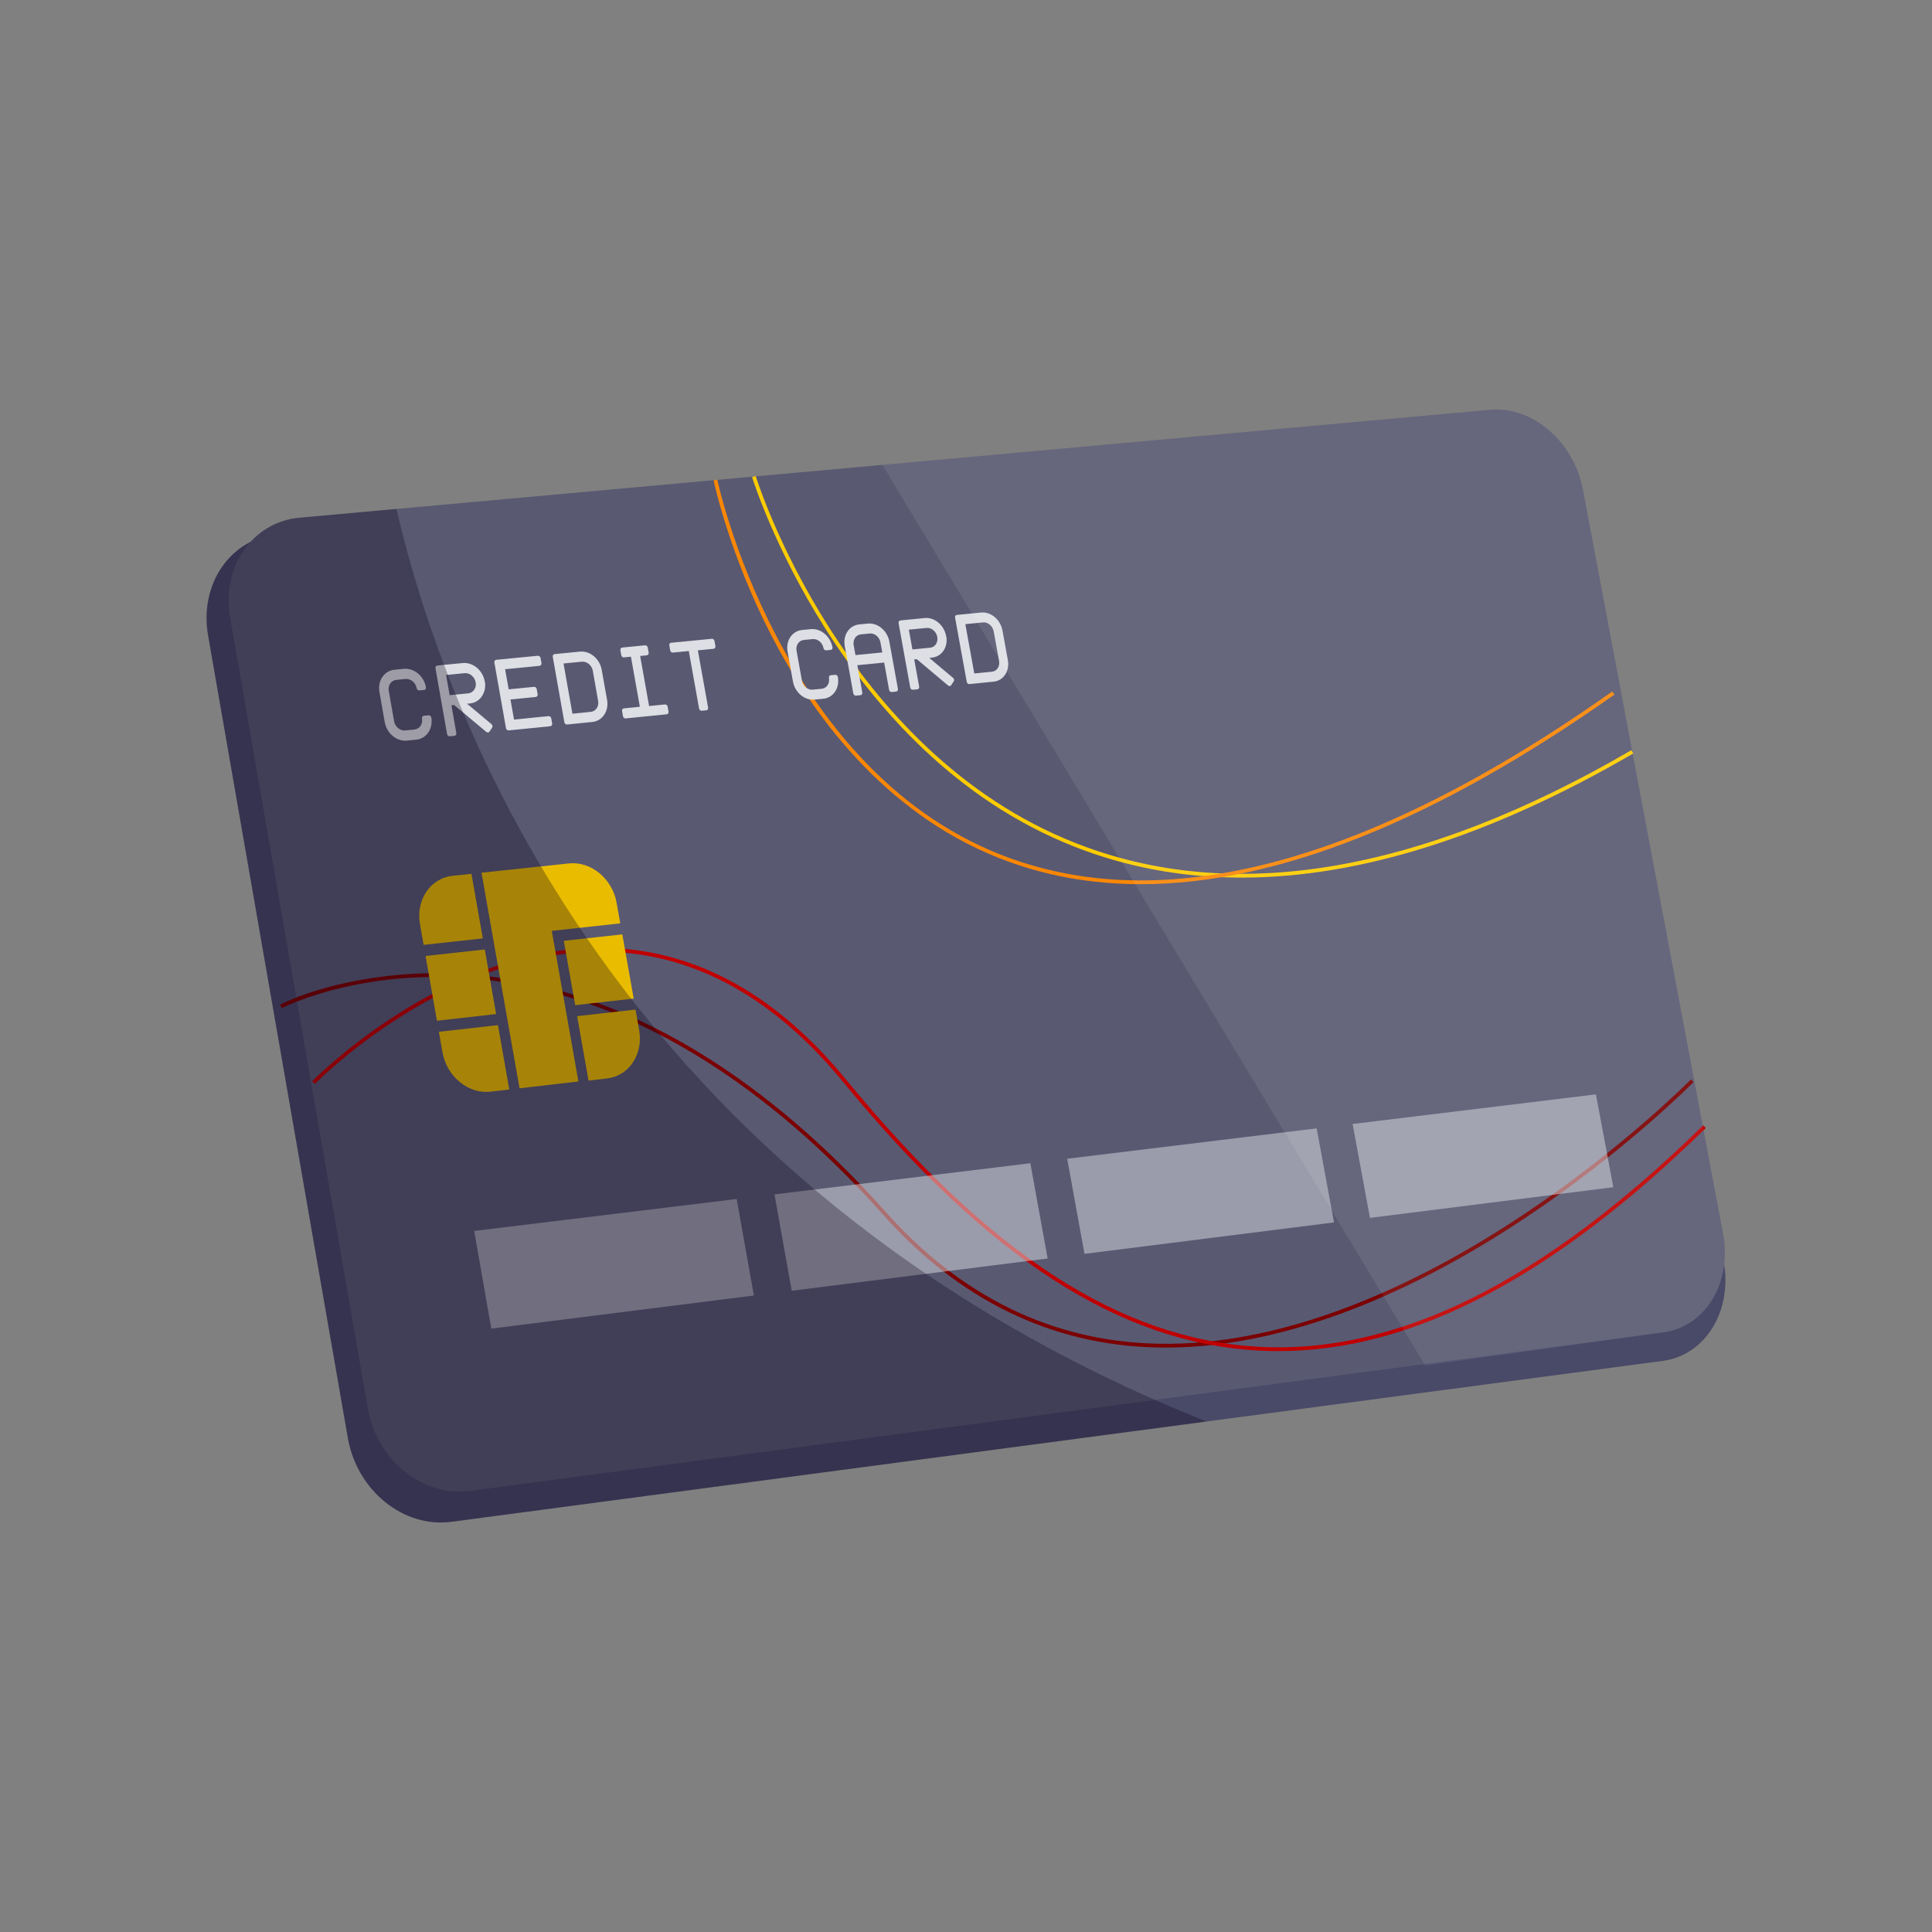 <?xml version="1.0" encoding="utf-8"?>
<!-- Generator: Adobe Illustrator 24.0.3, SVG Export Plug-In . SVG Version: 6.00 Build 0)  -->
<svg version="1.1" xmlns="http://www.w3.org/2000/svg" xmlns:xlink="http://www.w3.org/1999/xlink" x="0px" y="0px"
	 viewBox="0 0 512 512" style="enable-background:new 0 0 512 512;" xml:space="preserve">
<rect x="0" y="0" width="512" height="512" fill="#808080" stroke="none"/>
<style type="text/css">
	.st0{fill:none;}
	.st1{fill:#FFFFFF;}
	.st2{fill:#ED0F49;}
	.st3{fill:#FFEBCA;}
	.st4{fill:#9B4231;}
	.st5{fill:#EAB363;}
	.st6{opacity:0.2;enable-background:new    ;}
	.st7{fill:#F7B5E5;}
	.st8{fill:#F9437C;}
	.st9{fill:#FFD7E5;}
	.st10{fill:#FF76A0;}
	.st11{fill:#BBD5FF;}
	.st12{fill:#85BC00;}
	.st13{fill:#00D871;}
	.st14{fill:#FFA300;}
	.st15{fill:#FF99FF;}
	.st16{fill:#E20569;}
	.st17{fill:#4BE08E;}
	.st18{fill:#06FFEC;}
	.st19{fill:#FFA403;}
	.st20{fill:#76D1FF;}
	.st21{fill:#6F00FF;}
	.st22{fill:#0050C4;}
	.st23{fill:#9772D3;}
	.st24{fill:#FFE564;}
	.st25{clip-path:url(#SVGID_2_);fill:#E5E5E5;}
	.st26{clip-path:url(#SVGID_4_);fill:#008BD8;}
	.st27{clip-path:url(#SVGID_6_);fill:#008BD8;}
	.st28{clip-path:url(#SVGID_8_);fill:#008BD8;}
	.st29{fill:#FFC639;}
	.st30{fill:#FF7900;}
	.st31{clip-path:url(#SVGID_10_);fill:#E5E5E5;}
	.st32{clip-path:url(#SVGID_12_);fill:#008BD8;}
	.st33{clip-path:url(#SVGID_14_);fill:#008BD8;}
	.st34{clip-path:url(#SVGID_16_);fill:#008BD8;}
	.st35{clip-path:url(#SVGID_18_);fill:#E5E5E5;}
	.st36{clip-path:url(#SVGID_20_);fill:#008BD8;}
	.st37{clip-path:url(#SVGID_22_);fill:#008BD8;}
	.st38{clip-path:url(#SVGID_24_);fill:#008BD8;}
	.st39{fill:#CAEFFF;}
	.st40{opacity:0.1;}
	.st41{fill:#3C0000;}
	.st42{fill:#C00000;}
	.st43{fill:#23292D;}
	.st44{fill:#F2F2F2;}
	.st45{opacity:0.6;fill:#3C5366;}
	.st46{fill:#3C5366;}
	.st47{fill:#1B2A35;}
	.st48{fill:#7B0000;}
	.st49{fill:#9EC3F2;}
	.st50{fill:#4D84C1;}
	.st51{opacity:0.74;fill:#7B0000;}
	.st52{opacity:0.74;fill:#C00000;}
	.st53{fill:#CBDCF4;}
	.st54{fill:#500000;}
	.st55{fill:#56AAE8;}
	.st56{fill:#FF9999;}
	.st57{opacity:0.3;fill:#FFFFFF;}
	.st58{opacity:0.3;}
	.st59{fill:#F98706;}
	.st60{fill:#FFCC00;}
	.st61{fill:#0092DB;}
	.st62{fill:#00B7FF;}
	.st63{fill:#50D6FF;}
	.st64{fill:#88E0FF;}
	.st65{fill:#DDA800;}
	.st66{fill:#F4C42A;}
	.st67{fill:#FFDB4D;}
	.st68{opacity:0.4;fill:#441F00;}
	.st69{fill:#CE8032;}
	.st70{fill:#6B8900;}
	.st71{fill:#9AC400;}
	.st72{fill:#C2DD00;}
	.st73{opacity:0.2;}
	.st74{fill:#E6F1FF;}
	.st75{fill:#0B0B0C;}
	.st76{fill:#0080FF;}
	.st77{fill:#FFED83;}
	.st78{fill:#AA6500;}
	.st79{clip-path:url(#SVGID_26_);}
	.st80{opacity:0.2;fill:#48A0FF;}
	.st81{fill:#E27100;}
	.st82{fill:#FFB000;}
	.st83{fill:#FFAA00;}
	.st84{fill:#FFDF7B;}
	.st85{opacity:0.2;fill:#F98706;}
	.st86{fill:#B6E7FF;}
	.st87{fill:#D9F4FF;}
	.st88{fill:#379AF4;}
	.st89{fill:#8FD4FF;}
	.st90{fill:#5FBBFF;}
	.st91{opacity:0.2;fill:#379AF4;}
	.st92{fill:#FFF0C5;}
	.st93{fill:#7599BC;}
	.st94{fill:#1D1D38;}
	.st95{opacity:0.15;fill:#0B0019;}
	.st96{opacity:0.05;fill:#FFFFFF;}
	.st97{fill:#618099;}
	.st98{fill:#494968;}
	.st99{fill:#595972;}
	.st100{fill:#E9BC00;}
	.st101{opacity:0.5;}
	.st102{fill:#DDDFE4;}
	.st103{opacity:0.3;fill:#0B0019;}
	.st104{opacity:0.08;fill:#FFFFFF;}
	.st105{fill:#5A5A84;}
	.st106{fill:#B3B3CE;}
	.st107{fill:#FD1B64;}
	.st108{fill:#D6004D;}
	.st109{fill:#920006;}
	.st110{fill:#8585A8;}
	.st111{fill:#171723;}
	.st112{opacity:0.1;fill:#FFFFFF;}
	.st113{opacity:0.2;fill:#0B0019;}
	.st114{fill:#547D9B;}
	.st115{fill:#A1D5FF;}
	.st116{fill:#00254D;}
	.st117{opacity:0.1;fill:#3E0A75;}
	.st118{opacity:0.4;fill:#FFFFFF;}
	.st119{fill:#2D5171;}
	.st120{fill:#B88352;}
	.st121{fill:#EFC478;}
	.st122{fill:#76838E;}
	.st123{fill:#B7A1E2;}
	.st124{fill:#FF4385;}
	.st125{fill:#D30041;}
	.st126{fill:#ED065F;}
	.st127{opacity:0.8;fill:#FFFFFF;}
	.st128{fill:#5D422A;}
	.st129{opacity:0.3;fill:#3E0A75;}
	.st130{fill:#FF7187;}
	.st131{fill:#CE4A69;}
	.st132{fill:#444468;}
	.st133{fill:#1A1A23;}
	.st134{fill:#1F95DD;}
	.st135{fill:#DA0000;}
	.st136{fill:#2C2C4C;}
	.st137{fill:#BCBCE8;}
	.st138{fill:#222B33;}
	.st139{fill:#394854;}
	.st140{fill:#273544;}
	.st141{fill:#86A9BF;}
	.st142{fill:#F79984;}
	.st143{fill:#0A0F11;}
	.st144{fill:#E07868;}
	.st145{fill:#D35440;}
	.st146{fill:#FFC2B8;}
	.st147{fill:#A53A2F;}
	.st148{fill:#C64E36;}
	.st149{fill:#070000;}
	.st150{fill:#230200;}
	.st151{fill:#540000;}
	.st152{fill:#AF8F08;}
	.st153{fill:#16D8C0;}
	.st154{fill:#75EFDD;}
	.st155{fill:#00AF96;}
	.st156{fill:#00846E;}
	.st157{fill:#FFE161;}
	.st158{fill:#05C4A8;}
	.st159{fill:#F3E9FF;}
	.st160{fill:#FFC5DB;}
	.st161{fill:#E5D2FF;}
	.st162{fill:#CDB3FF;}
	.st163{opacity:0.2;fill:#3E0A75;}
	.st164{fill:#A8003D;}
	.st165{fill:#AA6D35;}
	.st166{fill:#FFD6B8;}
	.st167{fill:#FFE697;}
	.st168{fill:#FFDD88;}
	.st169{fill:#FF5986;}
	.st170{opacity:0.4;fill:#C40059;}
	.st171{fill:#CC004E;}
	.st172{fill:#2D2D2D;}
	.st173{opacity:0.6;}
	.st174{fill:#3D3D3D;}
	.st175{fill:#4F4F4F;}
	.st176{fill:#636363;}
	.st177{fill:#E9F5FF;}
	.st178{fill:#C1E0F4;}
	.st179{fill:#E50000;}
	.st180{fill:#FF7373;}
	.st181{fill:#F25F5F;}
	.st182{fill:#FFB200;}
	.st183{opacity:0.5;fill:#FF7373;}
	.st184{fill:#FFCF7B;}
	.st185{fill:#00CEC3;}
	.st186{fill:#00EAD9;}
	.st187{fill:#00A599;}
	.st188{fill:#007F73;}
	.st189{fill:#DD5050;}
	.st190{fill:#FFA6A6;}
	.st191{fill:#45793B;}
	.st192{fill:#35612A;}
	.st193{fill:#235317;}
	.st194{fill:#5E8F44;}
	.st195{fill:#65954D;}
	.st196{fill:#930000;}
	.st197{fill:#F00000;}
	.st198{fill:#EAB80D;}
	.st199{fill:#FFD226;}
</style>
<g id="Credits_10_Birthday">
</g>
<g id="Credits_5000">
</g>
<g id="Credits_3000">
</g>
<g id="Credits_2000">
</g>
<g id="Credits_1000">
</g>
<g id="Credits_750">
	<rect class="st0" width="512" height="512"/>
	<g>
		<g>
			<path class="st98" d="M394.097,112.457c2.851-0.258,5.686,0.151,8.374,1.111c2.685,0.96,5.223,2.471,7.481,4.417
				c2.257,1.946,4.234,4.327,5.799,7.03c1.565,2.702,2.718,5.727,3.327,8.96l37.693,200.15c0.618,3.281,0.632,6.482,0.129,9.463
				c-0.504,2.982-1.526,5.744-2.982,8.144c-1.457,2.402-3.348,4.441-5.588,5.975c-2.242,1.535-4.834,2.564-7.69,2.944
				l-321.009,42.64c-3.171,0.421-6.318,0.116-9.295-0.796c-2.979-0.913-5.786-2.435-8.272-4.446
				c-2.488-2.012-4.654-4.514-6.35-7.384c-1.697-2.871-2.923-6.111-3.53-9.598L55.15,168.412c-0.598-3.433-0.521-6.763,0.128-9.843
				c0.649-3.079,1.871-5.908,3.563-8.343c1.691-2.433,3.852-4.473,6.381-5.976c2.527-1.501,5.422-2.467,8.584-2.753L394.097,112.457
				z"/>
		</g>
		<g>
			<path class="st99" d="M394.897,108.597c2.808-0.255,5.602,0.148,8.249,1.095c2.645,0.946,5.146,2.434,7.369,4.352
				c2.223,1.917,4.171,4.263,5.712,6.926c1.542,2.662,2.678,5.642,3.277,8.827l37.132,197.172c0.609,3.232,0.623,6.386,0.127,9.322
				c-0.496,2.938-1.504,5.659-2.938,8.023c-1.435,2.366-3.298,4.375-5.505,5.886c-2.209,1.512-4.762,2.526-7.575,2.9
				l-316.231,42.005c-3.124,0.415-6.224,0.115-9.157-0.784c-2.935-0.9-5.7-2.399-8.149-4.38c-2.451-1.982-4.585-4.446-6.256-7.274
				c-1.671-2.828-2.879-6.02-3.477-9.455L60.995,163.719c-0.589-3.382-0.514-6.662,0.126-9.697c0.639-3.033,1.843-5.82,3.51-8.219
				c1.666-2.397,3.794-4.407,6.286-5.887c2.489-1.479,5.341-2.43,8.456-2.712L394.897,108.597z"/>
		</g>
		<g>
			<g>
				<path class="st48" d="M308.986,357.125c-0.846,0-1.689-0.01-2.536-0.03c-27.874-0.684-52.26-12.547-72.481-35.261
					c-23.954-26.907-62.689-59.627-111.192-62.703c-28.961-1.83-47.907,7.938-48.095,8.036l-0.466-0.885
					c6.585-3.468,25.224-9.636,48.625-8.149c48.842,3.098,87.797,35.989,111.876,63.037c20.029,22.497,44.17,34.248,71.755,34.925
					c36.729,0.922,73.271-18.181,97.462-34.347c26.243-17.536,44.013-35.521,44.189-35.701l0.714,0.701
					c-0.177,0.18-18.006,18.227-44.329,35.819C380.749,338.446,345.115,357.124,308.986,357.125z"/>
			</g>
			<g>
				<path class="st42" d="M338.784,358.056c-1.778,0.001-3.545-0.048-5.316-0.145c-36.858-2.018-71.824-24.641-110.042-71.196
					c-18.015-21.945-38.688-33.545-61.448-34.476c-42.445-1.712-78.162,34.625-78.518,34.992l-0.719-0.695
					c0.359-0.371,36.375-37.036,79.277-35.296c23.056,0.942,43.977,12.665,62.18,34.84c38.028,46.324,72.766,68.831,109.324,70.832
					c36.835,2.024,75.39-17.179,117.846-58.685l0.699,0.715C411.434,338.666,374.307,358.054,338.784,358.056z"/>
			</g>
		</g>
		<g>
			<polygon class="st100" points="164.917,247.619 167.938,264.629 152.431,266.375 149.412,249.321 			"/>
		</g>
		<g>
			<path class="st100" d="M168.418,267.547l0.961,5.412c0.284,1.602,0.261,3.162-0.026,4.612c-0.287,1.451-0.837,2.792-1.605,3.954
				c-0.768,1.162-1.755,2.146-2.915,2.881c-1.16,0.736-2.494,1.223-3.955,1.392l-4.909,0.569l-3.021-17.07L168.418,267.547z"/>
		</g>
		<g>
			<path class="st100" d="M150.781,228.812c1.484-0.15,2.947,0.033,4.325,0.491c1.378,0.458,2.67,1.192,3.811,2.144
				c1.141,0.952,2.131,2.123,2.904,3.456c0.773,1.333,1.33,2.828,1.605,4.429l0.953,5.369l-18.157,1.985l7.061,39.917l-15.602,1.808
				l-10.07-57.131L150.781,228.812z"/>
		</g>
		<g>
			<path class="st100" d="M119.943,232.097l4.992-0.532l3.016,17.118l-15.688,1.715l-0.951-5.415l-0.018-0.105
				c-0.278-1.611-0.245-3.177,0.054-4.629c0.299-1.452,0.863-2.789,1.646-3.945c0.783-1.156,1.784-2.129,2.958-2.853
				C117.125,232.728,118.47,232.254,119.943,232.097z"/>
		</g>
		<g>
			<polygon class="st100" points="128.468,251.621 131.483,268.734 115.792,270.501 112.78,253.344 			"/>
		</g>
		<g>
			<path class="st100" d="M131.961,271.67l3.005,17.056l-4.95,0.574c-1.477,0.171-2.942,0.007-4.326-0.437
				c-1.385-0.444-2.689-1.168-3.844-2.115c-1.155-0.948-2.161-2.119-2.949-3.459c-0.788-1.339-1.359-2.846-1.643-4.464l-0.945-5.385
				L131.961,271.67z"/>
		</g>
		<g>
			<g>
				<path class="st60" d="M329.073,232.573c-15.648,0-30.456-2.735-44.379-8.215c-62.535-24.612-85.163-97.197-85.384-97.928
					l0.957-0.289c0.22,0.726,22.718,72.859,84.8,97.289c41.525,16.341,91.073,8.057,147.265-24.62l0.503,0.865
					C395.161,221.583,360.434,232.573,329.073,232.573z"/>
			</g>
			<g>
				<path class="st59" d="M302.37,234.319c-13.383,0-25.945-2.312-37.659-6.945c-30.95-12.242-49.858-38.804-60.27-58.931
					c-11.27-21.785-15.289-40.941-15.328-41.133l0.979-0.201c0.156,0.759,16.292,76.124,74.992,99.337
					c42.951,16.984,97.512,2.456,162.169-43.182l0.577,0.816C380.455,217.521,338.437,234.319,302.37,234.319z"/>
			</g>
		</g>
		<g class="st101">
			<g>
				<polygon class="st102" points="422.934,290.018 427.542,314.624 363.052,322.751 358.456,297.869 				"/>
			</g>
			<g>
				<polygon class="st102" points="273.053,308.269 277.632,333.517 209.81,342.064 205.247,316.525 				"/>
			</g>
			<g>
				<polygon class="st102" points="195.228,317.745 199.788,343.327 130.204,352.096 125.661,326.216 				"/>
			</g>
			<g>
				<polygon class="st102" points="348.93,299.029 353.525,323.952 287.402,332.285 282.821,307.079 				"/>
			</g>
		</g>
		<g>
			<g>
				<path class="st102" d="M252.612,179.681c0.064,0.059,0.116,0.127,0.155,0.202c0.038,0.074,0.064,0.154,0.075,0.235
					c0.011,0.081,0.009,0.162-0.009,0.24s-0.049,0.151-0.095,0.215l-0.66,1.003c-0.027,0.037-0.055,0.069-0.084,0.097
					c-0.03,0.028-0.061,0.051-0.093,0.071c-0.032,0.019-0.065,0.035-0.1,0.046c-0.034,0.011-0.069,0.019-0.105,0.022
					c-0.037,0.004-0.075,0.003-0.113-0.001c-0.038-0.004-0.076-0.013-0.114-0.025c-0.038-0.013-0.075-0.029-0.112-0.05
					s-0.072-0.046-0.106-0.076l-8.299-6.975l-0.672,0.067l1.302,7.19c0.015,0.097,0.013,0.19-0.003,0.275s-0.048,0.161-0.092,0.227
					c-0.044,0.066-0.1,0.12-0.166,0.16c-0.066,0.04-0.142,0.066-0.225,0.074l-1.188,0.119c-0.084,0.003-0.166-0.012-0.242-0.041
					c-0.076-0.029-0.148-0.073-0.21-0.129c-0.062-0.056-0.116-0.123-0.157-0.199s-0.071-0.16-0.085-0.25l-3.086-17.05
					c-0.016-0.089-0.016-0.176-0.002-0.256c0.014-0.08,0.043-0.154,0.084-0.218c0.041-0.064,0.093-0.118,0.156-0.158
					c0.063-0.041,0.135-0.068,0.215-0.078l6.508-0.635c0.651-0.061,1.297,0.028,1.908,0.239c0.611,0.212,1.186,0.547,1.696,0.979
					c0.51,0.432,0.956,0.962,1.306,1.564c0.35,0.602,0.606,1.275,0.736,1.994c0.012,0.053,0.024,0.107,0.035,0.162
					c0.011,0.054,0.022,0.109,0.032,0.164c0.01,0.055,0.019,0.11,0.028,0.164c0.009,0.055,0.017,0.109,0.024,0.163
					c0.045,0.66-0.023,1.29-0.189,1.868c-0.165,0.578-0.427,1.103-0.769,1.554c-0.342,0.451-0.764,0.827-1.249,1.107
					c-0.485,0.28-1.034,0.463-1.628,0.527l-0.746,0.074l1.364,1.165l4.935,4.146L252.612,179.681z M241.802,172.112l4.712-0.466
					c0.266-0.029,0.515-0.107,0.74-0.225c0.225-0.119,0.425-0.279,0.595-0.471c0.169-0.193,0.307-0.418,0.406-0.669
					s0.16-0.526,0.175-0.819c0.002-0.055,0.002-0.11,0.002-0.166s-0.003-0.112-0.006-0.168c-0.003-0.056-0.008-0.113-0.013-0.169
					c-0.006-0.056-0.012-0.113-0.02-0.169c-0.068-0.36-0.197-0.696-0.374-0.996c-0.176-0.3-0.4-0.564-0.655-0.779
					c-0.255-0.215-0.543-0.382-0.848-0.487c-0.305-0.105-0.627-0.15-0.952-0.121l-4.712,0.461L241.802,172.112"/>
			</g>
			<g>
				<path class="st102" d="M214.895,166.727c0.657-0.061,1.31,0.026,1.927,0.238c0.617,0.212,1.198,0.547,1.714,0.98
					c0.516,0.434,0.966,0.965,1.321,1.57c0.355,0.605,0.614,1.283,0.747,2.008c0.006,0.031,0.009,0.062,0.011,0.092
					s0.002,0.061,0.001,0.092s-0.005,0.06-0.01,0.089c-0.005,0.029-0.013,0.057-0.022,0.084c-0.019,0.051-0.044,0.098-0.073,0.14
					s-0.064,0.078-0.103,0.108c-0.039,0.031-0.082,0.055-0.128,0.074c-0.047,0.018-0.097,0.031-0.15,0.036l-1.179,0.116
					c-0.089,0.006-0.174-0.006-0.254-0.032c-0.08-0.027-0.154-0.068-0.218-0.122c-0.065-0.054-0.12-0.119-0.162-0.194
					s-0.072-0.159-0.086-0.249c-0.067-0.361-0.197-0.7-0.375-1.002c-0.178-0.302-0.403-0.568-0.661-0.785
					c-0.258-0.217-0.549-0.384-0.858-0.49c-0.309-0.105-0.635-0.148-0.965-0.116l-2.369,0.232c-0.328,0.032-0.627,0.137-0.888,0.298
					c-0.261,0.161-0.483,0.379-0.656,0.639c-0.173,0.259-0.297,0.56-0.361,0.886c-0.064,0.326-0.069,0.678-0.004,1.04l1.424,7.912
					c0.065,0.362,0.194,0.701,0.372,1.004c0.177,0.303,0.403,0.569,0.662,0.786c0.259,0.217,0.55,0.384,0.859,0.489
					c0.309,0.105,0.635,0.147,0.963,0.115l2.397-0.24c0.328-0.033,0.627-0.137,0.887-0.298c0.26-0.161,0.482-0.379,0.655-0.638
					c0.173-0.259,0.296-0.559,0.36-0.886c0.064-0.327,0.068-0.68,0.002-1.044c-0.013-0.099-0.01-0.191,0.006-0.274
					c0.017-0.083,0.047-0.157,0.089-0.22c0.042-0.063,0.095-0.114,0.158-0.152s0.135-0.062,0.214-0.069l1.205-0.12
					c0.084-0.006,0.166,0.007,0.243,0.035c0.077,0.028,0.148,0.071,0.21,0.125c0.062,0.055,0.116,0.121,0.157,0.195
					s0.07,0.157,0.084,0.244c0.015,0.082,0.028,0.164,0.039,0.247c0.011,0.082,0.021,0.165,0.029,0.248
					c0.008,0.083,0.014,0.166,0.018,0.249c0.004,0.083,0.007,0.166,0.008,0.25c0.003,0.629-0.098,1.226-0.286,1.77
					c-0.188,0.545-0.464,1.037-0.811,1.459c-0.347,0.422-0.767,0.772-1.241,1.032c-0.475,0.26-1.006,0.43-1.577,0.49l-2.37,0.238
					c-0.659,0.064-1.312-0.022-1.93-0.233c-0.618-0.21-1.201-0.545-1.718-0.979c-0.517-0.434-0.968-0.966-1.322-1.572
					c-0.354-0.606-0.612-1.286-0.743-2.013l-1.423-7.915c-0.131-0.727-0.122-1.433,0.006-2.086c0.128-0.653,0.374-1.254,0.72-1.773
					c0.345-0.518,0.789-0.954,1.311-1.277c0.522-0.323,1.122-0.533,1.779-0.6L214.895,166.727z"/>
			</g>
			<g>
				<path class="st102" d="M188.673,169.284c0.081-0.003,0.16,0.012,0.234,0.041c0.074,0.029,0.143,0.072,0.204,0.126
					c0.061,0.054,0.114,0.12,0.155,0.194c0.041,0.074,0.072,0.156,0.087,0.244l0.238,1.329c0.016,0.09,0.015,0.178-0.002,0.26
					c-0.016,0.082-0.048,0.157-0.092,0.222c-0.044,0.065-0.1,0.12-0.165,0.161s-0.14,0.067-0.222,0.075l-4.172,0.409l2.712,15.161
					c0.017,0.097,0.017,0.188,0.002,0.273c-0.015,0.084-0.045,0.16-0.086,0.225s-0.095,0.119-0.158,0.159
					c-0.063,0.04-0.134,0.065-0.212,0.073l-1.218,0.122c-0.09,0.006-0.176-0.007-0.256-0.035c-0.08-0.029-0.154-0.073-0.218-0.129
					c-0.064-0.056-0.119-0.124-0.161-0.2c-0.042-0.076-0.071-0.16-0.085-0.248l-2.721-15.219l-4.228,0.414
					c-0.085,0.008-0.167-0.003-0.244-0.029s-0.149-0.069-0.212-0.123c-0.063-0.054-0.117-0.121-0.158-0.195
					s-0.071-0.158-0.084-0.246l-0.232-1.301c-0.016-0.077-0.019-0.153-0.01-0.225c0.009-0.072,0.03-0.14,0.061-0.201
					s0.072-0.116,0.121-0.162c0.05-0.046,0.108-0.082,0.173-0.107L188.673,169.284z"/>
			</g>
			<g>
				<path class="st102" d="M157.039,173.633c0.317,0.227,0.611,0.487,0.877,0.774c0.266,0.286,0.505,0.599,0.712,0.933
					s0.383,0.687,0.524,1.056c0.141,0.368,0.247,0.751,0.314,1.143l1.42,7.981c0.128,0.734,0.115,1.446-0.019,2.106
					c-0.134,0.66-0.389,1.268-0.743,1.793c-0.354,0.525-0.808,0.967-1.339,1.296c-0.532,0.328-1.142,0.543-1.809,0.613L150.277,192
					c-0.089,0.004-0.175-0.011-0.255-0.04s-0.154-0.074-0.218-0.13c-0.064-0.056-0.119-0.125-0.162-0.201s-0.072-0.163-0.086-0.254
					l-3.071-17.312c-0.016-0.091-0.015-0.179,0.001-0.261s0.047-0.158,0.091-0.224c0.043-0.066,0.099-0.121,0.165-0.162
					c0.066-0.041,0.141-0.067,0.224-0.075l6.697-0.653c0.295-0.029,0.591-0.03,0.883-0.003c0.293,0.027,0.583,0.081,0.867,0.161
					s0.564,0.187,0.836,0.318C156.521,173.295,156.785,173.452,157.039,173.633z M158.51,185.755l-1.41-7.985
					c-0.065-0.365-0.195-0.707-0.374-1.013c-0.179-0.305-0.408-0.574-0.671-0.792c-0.263-0.219-0.56-0.388-0.875-0.494
					c-0.315-0.106-0.649-0.149-0.985-0.116l-4.855,0.475l2.362,13.308l4.847-0.485c0.336-0.034,0.643-0.14,0.911-0.304
					c0.267-0.164,0.495-0.385,0.672-0.647c0.177-0.263,0.305-0.566,0.371-0.896C158.569,186.476,158.575,186.121,158.51,185.755"/>
			</g>
			<g>
				<path class="st102" d="M142.531,173.782c0.091-0.006,0.178,0.006,0.259,0.034c0.081,0.028,0.155,0.071,0.22,0.126
					c0.065,0.055,0.12,0.122,0.162,0.197s0.072,0.159,0.085,0.247l0.237,1.339c0.015,0.096,0.012,0.188-0.005,0.271
					c-0.017,0.083-0.049,0.159-0.094,0.223c-0.044,0.064-0.101,0.118-0.167,0.157s-0.142,0.065-0.225,0.073l-9.143,0.895
					l0.944,5.338l6.707-0.663c0.086-0.008,0.17,0.002,0.249,0.027c0.079,0.026,0.153,0.067,0.218,0.121
					c0.065,0.054,0.122,0.12,0.166,0.195c0.044,0.075,0.076,0.16,0.092,0.251l0.239,1.351c0.017,0.094,0.015,0.184-0.002,0.268
					c-0.017,0.084-0.049,0.161-0.093,0.228c-0.045,0.067-0.102,0.122-0.168,0.164c-0.067,0.041-0.143,0.068-0.226,0.076
					l-6.708,0.666l0.943,5.33l9.144-0.915c0.091-0.006,0.178,0.006,0.259,0.034s0.155,0.071,0.22,0.126
					c0.065,0.055,0.12,0.122,0.162,0.197c0.042,0.075,0.072,0.159,0.085,0.248l0.236,1.331c0.015,0.099,0.013,0.193-0.004,0.278
					c-0.017,0.085-0.049,0.162-0.093,0.227c-0.044,0.065-0.1,0.119-0.167,0.159c-0.066,0.04-0.142,0.065-0.225,0.074l-11.024,1.109
					c-0.092,0.004-0.18-0.01-0.261-0.04c-0.082-0.029-0.157-0.074-0.222-0.13c-0.065-0.056-0.121-0.125-0.163-0.202
					c-0.043-0.077-0.072-0.163-0.086-0.254l-3.068-17.356c-0.016-0.091-0.015-0.179,0.002-0.261
					c0.017-0.082,0.048-0.157,0.093-0.222s0.101-0.12,0.169-0.162c0.067-0.042,0.145-0.07,0.23-0.081L142.531,173.782z"/>
			</g>
			<g>
				<path class="st102" d="M128.055,183.903c-0.168,0.358-0.375,0.686-0.616,0.977c-0.241,0.292-0.514,0.548-0.815,0.764
					c-0.301,0.216-0.628,0.392-0.976,0.524c-0.348,0.132-0.717,0.219-1.1,0.257l-0.775,0.077l1.436,1.184l5.039,4.229
					c0.072,0.064,0.13,0.138,0.174,0.217c0.044,0.079,0.073,0.162,0.087,0.246c0.014,0.084,0.014,0.169-0.002,0.249
					c-0.016,0.081-0.047,0.157-0.093,0.226l-0.146,0.216l-0.54,0.797c-0.024,0.036-0.052,0.067-0.081,0.095
					s-0.062,0.052-0.096,0.072c-0.034,0.02-0.07,0.036-0.108,0.048c-0.037,0.012-0.076,0.02-0.116,0.024
					c-0.039,0.004-0.079,0.004-0.12,0s-0.081-0.013-0.121-0.025s-0.079-0.029-0.118-0.05c-0.038-0.021-0.076-0.046-0.112-0.076
					l-8.502-7.112l-0.72,0.071l1.293,7.338c0.017,0.097,0.016,0.19-0.001,0.276s-0.049,0.165-0.094,0.232s-0.102,0.124-0.169,0.166
					c-0.067,0.042-0.144,0.069-0.228,0.077l-1.247,0.125c-0.09,0.004-0.177-0.011-0.257-0.042c-0.081-0.03-0.155-0.076-0.219-0.133
					c-0.064-0.057-0.119-0.126-0.16-0.203c-0.041-0.077-0.069-0.162-0.08-0.251l-3.065-17.401c-0.016-0.091-0.015-0.18,0-0.263
					c0.016-0.083,0.046-0.159,0.088-0.225c0.043-0.066,0.098-0.121,0.163-0.162c0.066-0.041,0.141-0.068,0.225-0.076l6.745-0.658
					c0.677-0.063,1.348,0.025,1.981,0.239c0.633,0.214,1.228,0.554,1.756,0.993c0.527,0.44,0.987,0.979,1.347,1.593
					c0.361,0.614,0.622,1.302,0.755,2.039c0.012,0.055,0.023,0.109,0.034,0.164c0.011,0.055,0.021,0.11,0.031,0.165
					c0.01,0.055,0.019,0.111,0.028,0.167c0.009,0.056,0.017,0.113,0.025,0.17c0,0.04-0.002,0.08-0.004,0.121
					c-0.002,0.041-0.005,0.082-0.007,0.123c-0.002,0.041-0.003,0.081-0.002,0.12c0.001,0.039,0.004,0.077,0.01,0.114
					c-0.005,0.194-0.019,0.386-0.044,0.575c-0.025,0.19-0.059,0.376-0.103,0.56c-0.044,0.183-0.098,0.363-0.162,0.538
					C128.211,183.568,128.137,183.738,128.055,183.903z M119.161,184.23l4.914-0.486c0.151-0.015,0.298-0.045,0.439-0.089
					c0.141-0.044,0.277-0.102,0.405-0.174c0.128-0.072,0.248-0.157,0.359-0.255s0.212-0.209,0.303-0.331
					c0.024-0.029,0.048-0.059,0.07-0.089s0.044-0.061,0.065-0.093c0.021-0.032,0.04-0.065,0.058-0.098
					c0.018-0.034,0.035-0.069,0.051-0.105c0.04-0.075,0.076-0.154,0.108-0.235c0.032-0.081,0.06-0.164,0.083-0.248
					s0.043-0.17,0.057-0.257s0.026-0.175,0.032-0.263c0-0.056-0.001-0.112-0.003-0.169c-0.002-0.057-0.005-0.114-0.008-0.171
					c-0.004-0.057-0.009-0.115-0.016-0.172s-0.015-0.115-0.025-0.172c-0.065-0.367-0.195-0.711-0.376-1.018
					c-0.181-0.307-0.411-0.577-0.675-0.796c-0.264-0.22-0.563-0.39-0.88-0.496c-0.317-0.107-0.652-0.15-0.989-0.117l-4.914,0.481
					L119.161,184.23"/>
			</g>
			<g>
				<path class="st102" d="M107.002,177.246c0.681-0.064,1.356,0.025,1.994,0.239c0.638,0.214,1.238,0.555,1.769,0.995
					c0.531,0.441,0.994,0.981,1.356,1.597c0.362,0.615,0.624,1.305,0.754,2.044c0.003,0.032,0.005,0.063,0.005,0.093
					c0,0.031-0.001,0.061-0.003,0.091s-0.007,0.06-0.013,0.09c-0.006,0.03-0.013,0.06-0.023,0.09
					c-0.018,0.05-0.043,0.096-0.073,0.138c-0.03,0.042-0.066,0.079-0.106,0.111c-0.04,0.032-0.085,0.058-0.132,0.078
					s-0.099,0.033-0.151,0.038l-1.22,0.12c-0.089,0.009-0.176-0.002-0.257-0.029c-0.081-0.027-0.157-0.069-0.223-0.125
					c-0.067-0.055-0.124-0.123-0.169-0.2c-0.045-0.077-0.077-0.163-0.093-0.254c-0.067-0.368-0.2-0.712-0.382-1.02
					s-0.415-0.578-0.681-0.798c-0.266-0.22-0.566-0.39-0.885-0.497c-0.318-0.107-0.655-0.15-0.994-0.117l-2.464,0.241
					c-0.339,0.036-0.648,0.144-0.918,0.309c-0.27,0.165-0.5,0.387-0.68,0.651c-0.18,0.264-0.309,0.569-0.377,0.9
					c-0.068,0.331-0.075,0.689-0.01,1.058l1.415,8.055c0.065,0.369,0.195,0.713,0.376,1.02s0.411,0.577,0.675,0.797
					c0.265,0.22,0.564,0.389,0.882,0.496c0.318,0.107,0.654,0.151,0.994,0.12l2.464-0.247c0.339-0.034,0.649-0.141,0.92-0.305
					c0.271-0.164,0.502-0.386,0.683-0.65c0.181-0.264,0.312-0.57,0.382-0.903c0.07-0.333,0.079-0.693,0.016-1.064
					c-0.015-0.098-0.012-0.19,0.005-0.275c0.017-0.084,0.05-0.16,0.094-0.225c0.044-0.065,0.101-0.118,0.167-0.157
					s0.141-0.065,0.223-0.073l1.239-0.123c0.091-0.009,0.18,0.001,0.262,0.028c0.082,0.027,0.159,0.069,0.225,0.124
					c0.067,0.055,0.123,0.123,0.167,0.2c0.044,0.077,0.074,0.163,0.088,0.255c0.015,0.084,0.028,0.167,0.038,0.25
					c0.011,0.083,0.02,0.165,0.026,0.248c0.007,0.082,0.011,0.165,0.013,0.247s0.002,0.165-0.001,0.247
					c0.004,0.646-0.101,1.257-0.296,1.816c-0.196,0.559-0.483,1.064-0.844,1.496c-0.362,0.432-0.798,0.791-1.293,1.056
					c-0.495,0.266-1.047,0.438-1.641,0.498l-2.464,0.248c-0.679,0.066-1.353-0.021-1.99-0.234c-0.637-0.213-1.237-0.553-1.768-0.994
					c-0.532-0.441-0.995-0.982-1.358-1.599c-0.364-0.617-0.627-1.308-0.76-2.048l-1.415-8.058c-0.127-0.74-0.112-1.459,0.026-2.125
					c0.138-0.665,0.397-1.278,0.758-1.807c0.36-0.528,0.822-0.973,1.364-1.303c0.541-0.33,1.163-0.544,1.844-0.613L107.002,177.246z
					"/>
			</g>
			<g>
				<path class="st102" d="M260.034,162.327c0.648-0.061,1.291,0.028,1.9,0.239c0.609,0.211,1.183,0.546,1.693,0.978
					c0.51,0.432,0.955,0.961,1.305,1.563c0.35,0.601,0.606,1.275,0.737,1.995l1.427,7.84c0.129,0.721,0.121,1.42-0.003,2.068
					c-0.124,0.648-0.365,1.245-0.703,1.76c-0.338,0.515-0.773,0.949-1.285,1.27c-0.512,0.322-1.102,0.532-1.749,0.599l-6.47,0.651
					c-0.086,0.003-0.169-0.012-0.246-0.042c-0.077-0.03-0.149-0.075-0.211-0.131c-0.062-0.056-0.115-0.124-0.155-0.199
					c-0.04-0.075-0.067-0.158-0.079-0.245l-3.089-17.007c-0.018-0.089-0.019-0.175-0.006-0.255s0.042-0.153,0.083-0.217
					s0.094-0.117,0.157-0.158s0.135-0.068,0.215-0.078L260.034,162.327z M264.763,175.164l-1.427-7.843
					c-0.068-0.359-0.198-0.695-0.374-0.994c-0.177-0.3-0.401-0.564-0.656-0.779s-0.543-0.382-0.847-0.486
					c-0.304-0.105-0.625-0.148-0.948-0.116l-4.689,0.459l2.375,13.073l4.69-0.47c0.323-0.032,0.617-0.136,0.874-0.295
					c0.256-0.16,0.474-0.375,0.644-0.632c0.17-0.257,0.291-0.555,0.355-0.879C264.821,175.876,264.826,175.526,264.763,175.164"/>
			</g>
			<g>
				<path class="st102" d="M230.034,165.251c0.652-0.058,1.299,0.031,1.911,0.244c0.611,0.213,1.187,0.548,1.699,0.981
					c0.511,0.433,0.957,0.963,1.309,1.565c0.352,0.602,0.609,1.277,0.741,1.998l2.264,12.517c0.015,0.093,0.012,0.184-0.004,0.267
					c-0.016,0.083-0.047,0.159-0.089,0.224c-0.042,0.065-0.097,0.12-0.161,0.16c-0.064,0.04-0.138,0.066-0.219,0.075l-1.152,0.115
					c-0.09,0.007-0.177-0.006-0.258-0.034s-0.154-0.072-0.218-0.128c-0.064-0.056-0.119-0.123-0.16-0.198
					c-0.042-0.075-0.071-0.158-0.084-0.246l-1.303-7.21l-7.102,0.705l1.303,7.218c0.017,0.092,0.016,0.182,0,0.265
					c-0.016,0.083-0.047,0.159-0.091,0.225c-0.044,0.066-0.1,0.121-0.165,0.162c-0.066,0.041-0.142,0.067-0.225,0.076l-1.195,0.12
					c-0.086,0.006-0.17-0.007-0.248-0.035s-0.15-0.073-0.213-0.128s-0.117-0.123-0.159-0.198c-0.042-0.075-0.071-0.159-0.084-0.246
					l-2.263-12.542c-0.131-0.725-0.122-1.429,0.005-2.081c0.127-0.652,0.374-1.251,0.718-1.768c0.344-0.517,0.787-0.952,1.306-1.274
					c0.52-0.322,1.117-0.531,1.771-0.598L230.034,165.251z M233.814,172.901l-0.476-2.63c-0.065-0.361-0.193-0.699-0.369-1
					c-0.176-0.302-0.399-0.567-0.655-0.783c-0.256-0.216-0.544-0.384-0.85-0.489c-0.306-0.105-0.629-0.148-0.955-0.117l-2.376,0.233
					c-0.326,0.032-0.624,0.136-0.883,0.297c-0.259,0.161-0.48,0.378-0.652,0.637c-0.172,0.259-0.296,0.558-0.361,0.884
					c-0.065,0.326-0.071,0.677-0.008,1.038l0.475,2.633L233.814,172.901"/>
			</g>
			<g>
				<path class="st102" d="M170.927,171.014c0.087-0.008,0.173,0.002,0.254,0.029s0.156,0.069,0.223,0.123s0.124,0.122,0.169,0.198
					c0.045,0.076,0.078,0.161,0.094,0.251l0.238,1.333c0.014,0.093,0.011,0.183-0.007,0.266c-0.018,0.083-0.051,0.158-0.096,0.223
					c-0.045,0.065-0.103,0.119-0.171,0.159c-0.068,0.04-0.145,0.066-0.23,0.074l-1.753,0.172l2.365,13.264l4.183-0.419
					c0.087-0.009,0.172,0,0.252,0.023c0.079,0.023,0.153,0.061,0.218,0.111c0.065,0.05,0.122,0.112,0.166,0.184
					s0.078,0.153,0.096,0.242l0.236,1.324c0.015,0.094,0.013,0.185-0.003,0.268c-0.016,0.083-0.046,0.158-0.088,0.223
					c-0.042,0.065-0.096,0.118-0.159,0.158c-0.063,0.04-0.136,0.065-0.217,0.073l-10.903,1.096
					c-0.083,0.006-0.165-0.006-0.243-0.034c-0.077-0.027-0.15-0.069-0.214-0.124c-0.064-0.054-0.119-0.121-0.162-0.196
					c-0.043-0.076-0.073-0.16-0.086-0.251l-0.236-1.327c-0.017-0.096-0.017-0.188-0.001-0.272c0.015-0.084,0.046-0.161,0.088-0.226
					c0.042-0.066,0.097-0.12,0.161-0.16c0.064-0.04,0.138-0.066,0.218-0.074l4.249-0.425l-2.365-13.269l-1.859,0.182
					c-0.083,0.008-0.164-0.003-0.24-0.03c-0.076-0.027-0.148-0.069-0.211-0.123c-0.063-0.054-0.118-0.121-0.161-0.195
					c-0.043-0.075-0.074-0.158-0.09-0.246l-0.23-1.293c-0.016-0.091-0.016-0.178,0-0.259c0.015-0.081,0.045-0.156,0.087-0.22
					c0.042-0.065,0.096-0.119,0.16-0.16s0.139-0.069,0.221-0.079L170.927,171.014z"/>
			</g>
		</g>
		<path class="st103" d="M105.068,134.875l-25.695,2.329c-3.115,0.282-5.967,1.233-8.456,2.712
			c-1.695,1.007-3.206,2.275-4.533,3.727c-0.39,0.198-0.788,0.384-1.162,0.606c-2.529,1.503-4.69,3.542-6.381,5.976
			c-1.692,2.435-2.913,5.265-3.562,8.343c-0.65,3.081-0.726,6.41-0.128,9.843l37.032,212.654c0.607,3.487,1.833,6.727,3.53,9.598
			c1.696,2.871,3.862,5.372,6.35,7.385c2.487,2.011,5.294,3.533,8.272,4.446c2.977,0.913,6.124,1.218,9.295,0.796l200.084-26.577
			C163.253,314.138,117.775,189.645,105.068,134.875z"/>
		<path class="st104" d="M456.637,326.968l-37.132-197.172c-0.6-3.185-1.736-6.164-3.277-8.827c-1.542-2.663-3.49-5.009-5.712-6.925
			c-2.224-1.918-4.725-3.406-7.37-4.352c-2.647-0.946-5.44-1.349-8.249-1.095L233.834,123.2l143.852,238.672l63.059-8.774
			c2.813-0.374,5.366-1.388,7.575-2.9c2.207-1.511,4.07-3.52,5.505-5.886c1.435-2.364,2.442-5.085,2.938-8.023
			C457.26,333.353,457.246,330.199,456.637,326.968z"/>
	</g>
</g>
<g id="Credits_500">
</g>
<g id="Credits_300">
</g>
<g id="Credits_200">
</g>
<g id="Credits_100">
</g>
<g id="Credits_75">
</g>
<g id="Credits_50">
</g>
<g id="Credits_25">
</g>
<g id="Credits_10">
</g>
<g id="Credits_5">
</g>
<g id="Credits_1">
</g>
</svg>
